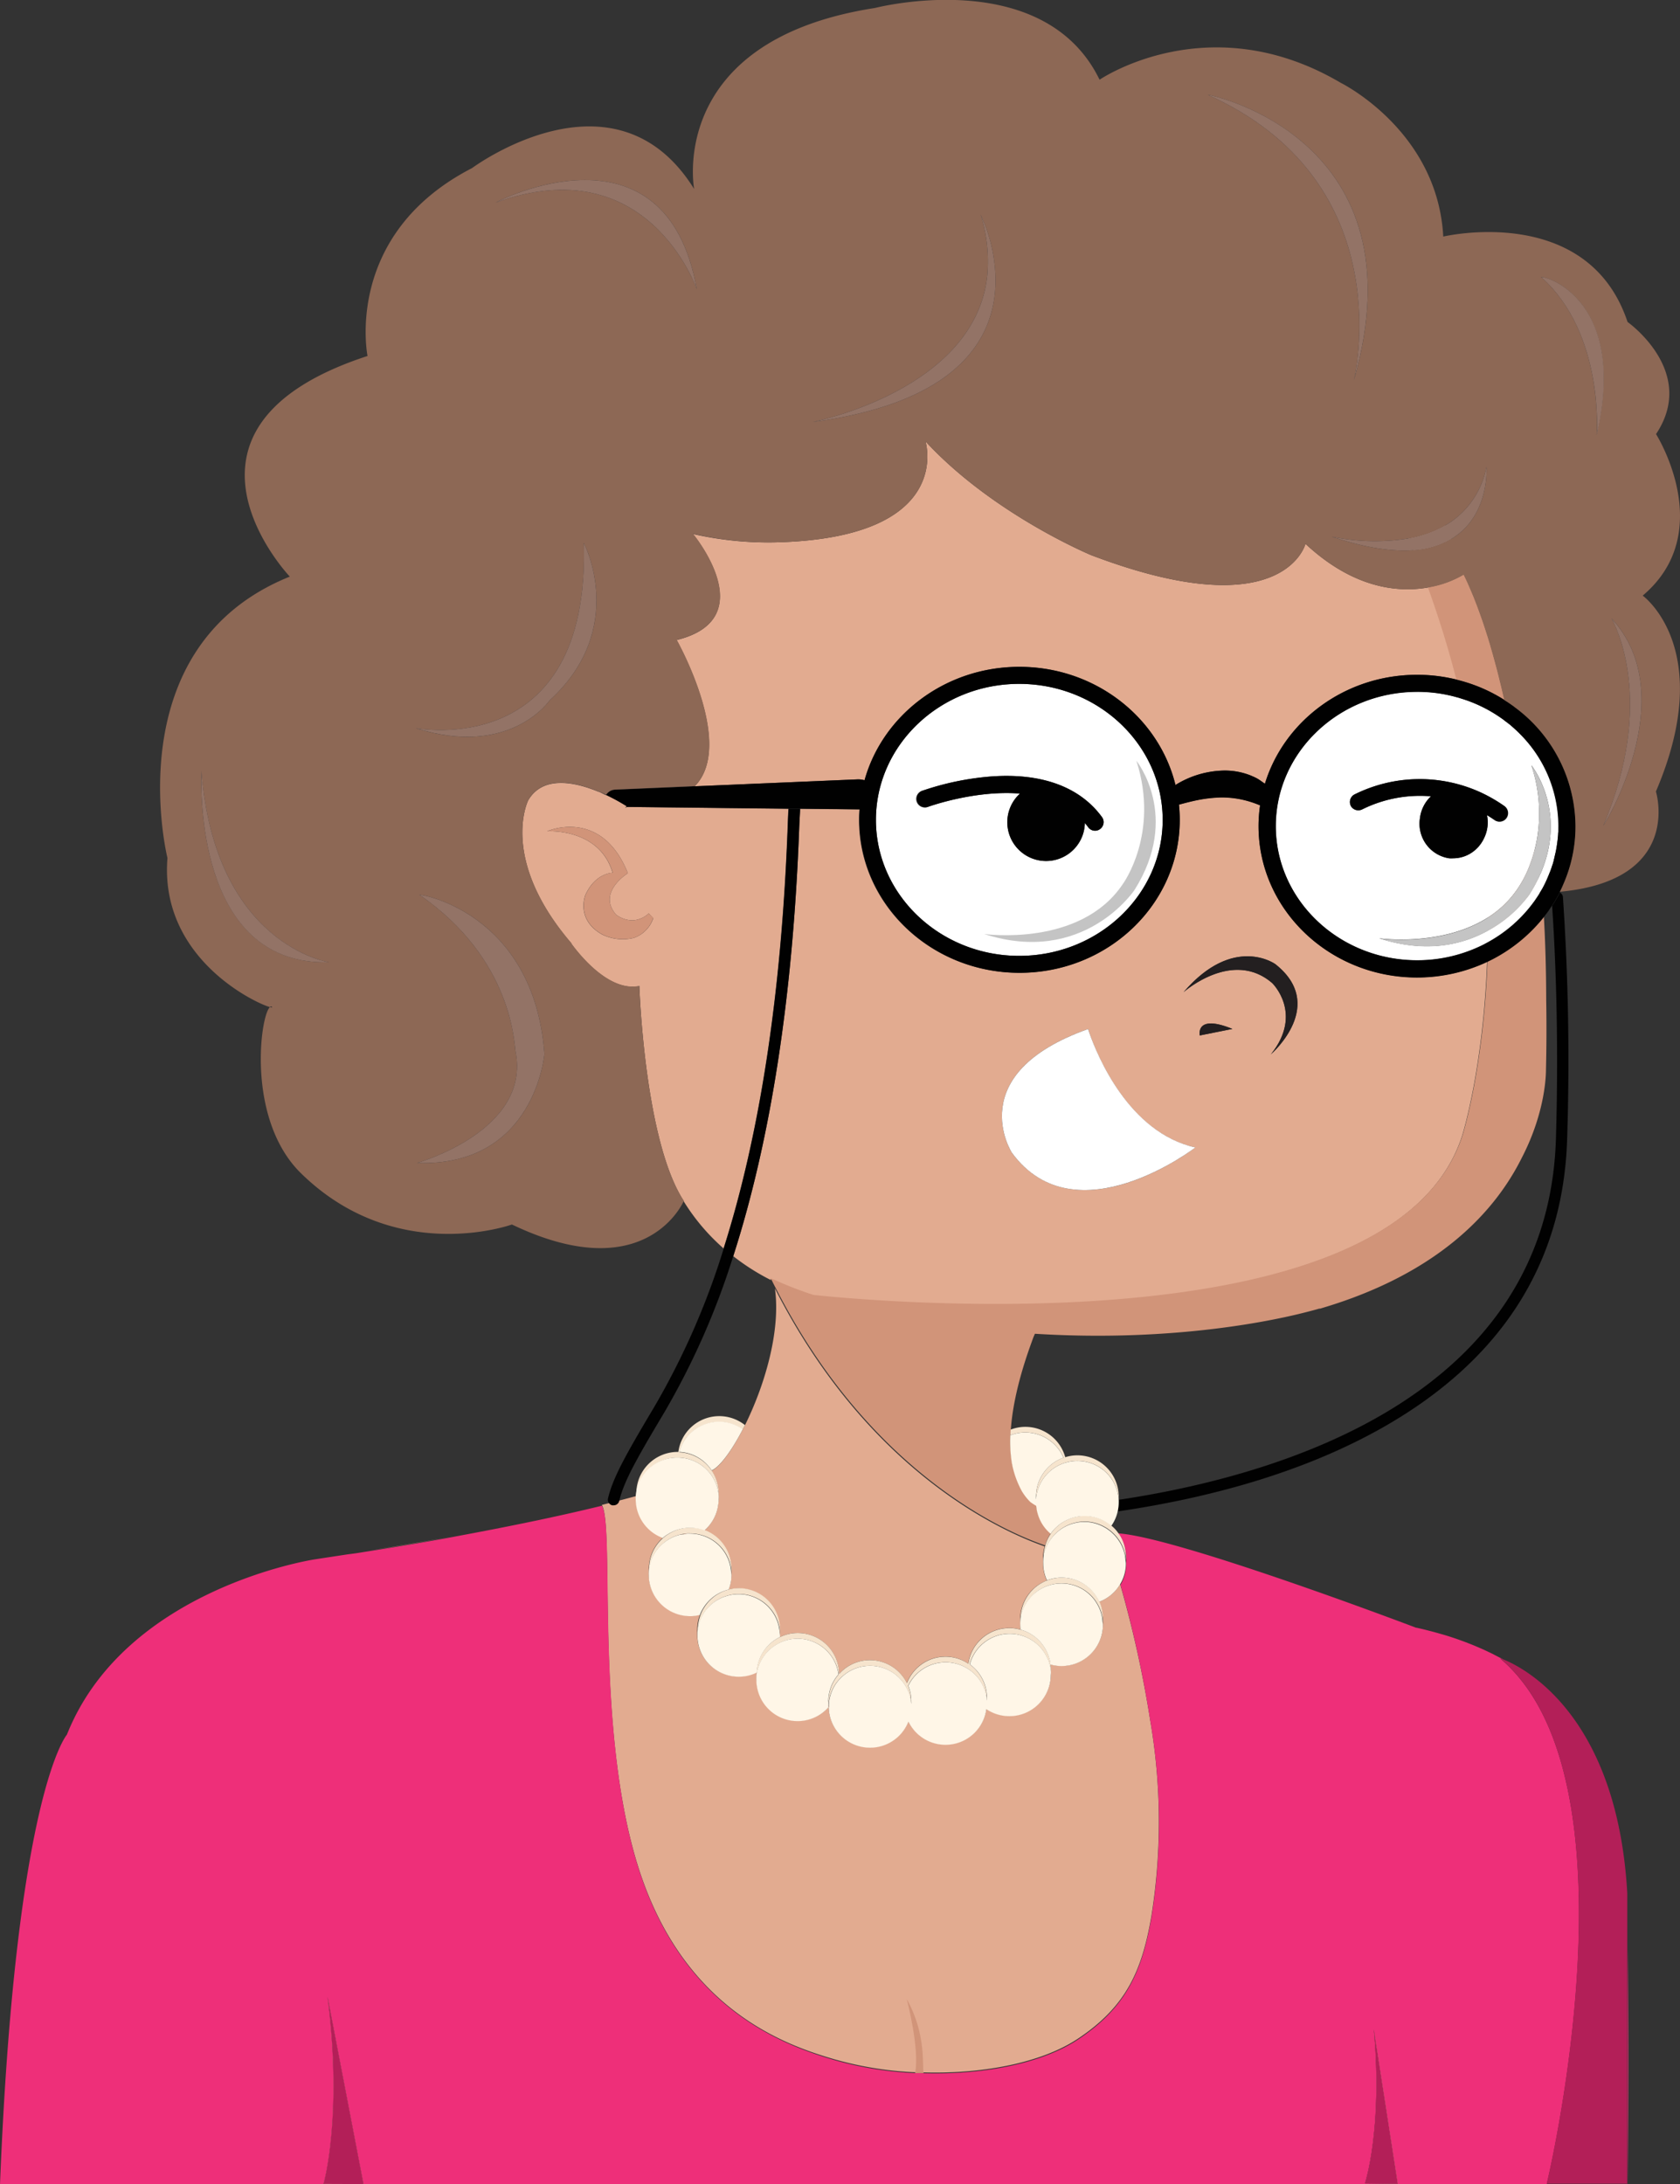 <svg id="Layer_1" data-name="Layer 1" xmlns="http://www.w3.org/2000/svg" viewBox="0 0 295.06 383.61"><rect x="0" y="0" width="295.06" height="383.61" fill="#333333" stroke="none"/><defs><style>.cls-1{fill:#e2ab90;}.cls-2{fill:#d19479;}.cls-3{fill:#ee2f79;}.cls-4{fill:#b31f58;}.cls-5{fill:#231f20;}.cls-6{fill:#fff;}.cls-7{fill:#010101;}.cls-8{fill:#c4c4c4;}.cls-9{fill:#f6e4cd;}.cls-10{fill:#fff6e7;}.cls-11{fill:#8d6855;}.cls-12{fill:#937366;}</style></defs><g id="skin"><path id="chest" class="cls-1" d="M145.51,298.89a2.43,2.43,0,0,0,0,.38,2.42,2.42,0,0,1,.05-.47A.22.22,0,0,1,145.51,298.89Zm0,.42a4.07,4.07,0,0,0,0,.5v.08a.22.22,0,0,0,.08-.09A2,2,0,0,1,145.54,299.31Zm0-.42a2.43,2.43,0,0,0,0,.38,2.42,2.42,0,0,1,.05-.47A.22.22,0,0,1,145.51,298.89Zm0,.42a4.07,4.07,0,0,0,0,.5v.08a.22.22,0,0,0,.08-.09A2,2,0,0,1,145.54,299.31Zm0,0a4.07,4.07,0,0,0,0,.5v.08a.22.22,0,0,0,.08-.09A2,2,0,0,1,145.54,299.31Zm0-.42a2.43,2.43,0,0,0,0,.38,2.42,2.42,0,0,1,.05-.47A.22.22,0,0,1,145.51,298.89Zm0,.42a4.07,4.07,0,0,0,0,.5v.08a.22.22,0,0,0,.08-.09A2,2,0,0,1,145.54,299.31Zm0,0a4.07,4.07,0,0,0,0,.5v.08a.22.22,0,0,0,.08-.09A2,2,0,0,1,145.54,299.31Zm0-.42a2.43,2.43,0,0,0,0,.38,2.42,2.42,0,0,1,.05-.47A.22.22,0,0,1,145.51,298.89Zm0,.42a4.07,4.07,0,0,0,0,.5v.08a.22.22,0,0,0,.08-.09A2,2,0,0,1,145.54,299.31Zm0,0a4.07,4.07,0,0,0,0,.5v.08a.22.22,0,0,0,.08-.09A2,2,0,0,1,145.54,299.31Zm0-.42a2.43,2.43,0,0,0,0,.38,2.42,2.42,0,0,1,.05-.47A.22.22,0,0,1,145.51,298.89Zm0,.42a4.07,4.07,0,0,0,0,.5v.08a.22.22,0,0,0,.08-.09A2,2,0,0,1,145.54,299.31Zm0,0a4.07,4.07,0,0,0,0,.5v.08a.22.22,0,0,0,.08-.09A2,2,0,0,1,145.54,299.31Zm0-.42a2.43,2.43,0,0,0,0,.38,2.42,2.42,0,0,1,.05-.47A.22.22,0,0,1,145.51,298.89Zm0,.42a4.07,4.07,0,0,0,0,.5v.08a.22.22,0,0,0,.08-.09A2,2,0,0,1,145.54,299.31Zm0,0a4.07,4.07,0,0,0,0,.5v.08a.22.22,0,0,0,.08-.09A2,2,0,0,1,145.54,299.31Zm0-.42a2.43,2.43,0,0,0,0,.38,2.42,2.42,0,0,1,.05-.47A.22.22,0,0,1,145.51,298.89Zm0,.42a4.07,4.07,0,0,0,0,.5v.08a.22.22,0,0,0,.08-.09A2,2,0,0,1,145.54,299.31Zm0,0a4.07,4.07,0,0,0,0,.5v.08a.22.22,0,0,0,.08-.09A2,2,0,0,1,145.54,299.31Zm0-.42a2.43,2.43,0,0,0,0,.38,2.42,2.42,0,0,1,.05-.47A.22.22,0,0,1,145.51,298.89Zm0,.42a4.07,4.07,0,0,0,0,.5v.08a.22.22,0,0,0,.08-.09A2,2,0,0,1,145.54,299.31Zm0,0a4.07,4.07,0,0,0,0,.5v.08a.22.22,0,0,0,.08-.09A2,2,0,0,1,145.54,299.31Zm0-.42a2.43,2.43,0,0,0,0,.38,2.42,2.42,0,0,1,.05-.47A.22.22,0,0,1,145.51,298.89Zm0,.42a4.07,4.07,0,0,0,0,.5v.08a.22.22,0,0,0,.08-.09A2,2,0,0,1,145.54,299.31Zm0,0a4.07,4.07,0,0,0,0,.5v.08a.22.22,0,0,0,.08-.09A2,2,0,0,1,145.54,299.31Zm0-.42a2.43,2.43,0,0,0,0,.38,2.42,2.42,0,0,1,.05-.47A.22.22,0,0,1,145.51,298.89Zm0,.42a4.07,4.07,0,0,0,0,.5v.08a.22.22,0,0,0,.08-.09A2,2,0,0,1,145.54,299.31Zm0,0a4.07,4.07,0,0,0,0,.5v.08a.22.22,0,0,0,.08-.09A2,2,0,0,1,145.54,299.31Zm0-.42a2.43,2.43,0,0,0,0,.38,2.42,2.42,0,0,1,.05-.47A.22.22,0,0,1,145.51,298.89Zm0,.42a4.07,4.07,0,0,0,0,.5v.08a.22.22,0,0,0,.08-.09A2,2,0,0,1,145.54,299.31Zm0,0a4.07,4.07,0,0,0,0,.5v.08a.22.22,0,0,0,.08-.09A2,2,0,0,1,145.54,299.31Zm0-.42a2.43,2.43,0,0,0,0,.38,2.42,2.42,0,0,1,.05-.47A.22.22,0,0,1,145.51,298.89Zm0,.42a4.07,4.07,0,0,0,0,.5v.08a.22.22,0,0,0,.08-.09A2,2,0,0,1,145.54,299.31Zm0,0a4.07,4.07,0,0,0,0,.5v.08a.22.22,0,0,0,.08-.09A2,2,0,0,1,145.54,299.31Zm0-.42a2.43,2.43,0,0,0,0,.38,2.42,2.42,0,0,1,.05-.47A.22.22,0,0,1,145.51,298.89Zm0,.42a4.07,4.07,0,0,0,0,.5v.08a.22.22,0,0,0,.08-.09A2,2,0,0,1,145.54,299.31Zm0,0a4.07,4.07,0,0,0,0,.5v.08a.22.22,0,0,0,.08-.09A2,2,0,0,1,145.54,299.31Zm0-.42a2.43,2.43,0,0,0,0,.38,2.42,2.42,0,0,1,.05-.47A.22.22,0,0,1,145.51,298.89Zm0,.42a4.07,4.07,0,0,0,0,.5v.08a.22.22,0,0,0,.08-.09A2,2,0,0,1,145.54,299.31Zm0,0a4.07,4.07,0,0,0,0,.5v.08a.22.22,0,0,0,.08-.09A2,2,0,0,1,145.54,299.31Zm0-.42a2.43,2.43,0,0,0,0,.38,2.42,2.42,0,0,1,.05-.47A.22.22,0,0,1,145.51,298.89Zm0,.42a4.07,4.07,0,0,0,0,.5v.08a.22.22,0,0,0,.08-.09A2,2,0,0,1,145.54,299.31Zm0,0a4.07,4.07,0,0,0,0,.5v.08a.22.22,0,0,0,.08-.09A2,2,0,0,1,145.54,299.31Zm0-.42a2.43,2.43,0,0,0,0,.38,2.42,2.42,0,0,1,.05-.47A.22.22,0,0,1,145.51,298.89Zm0,.42a4.07,4.07,0,0,0,0,.5v.08a.22.22,0,0,0,.08-.09A2,2,0,0,1,145.54,299.31Zm-26-29.78a5.42,5.42,0,0,0,1.14-.18A5.42,5.42,0,0,0,119.52,269.53Zm26,29.78a4.07,4.07,0,0,0,0,.5v.08a.22.22,0,0,0,.08-.09A2,2,0,0,1,145.54,299.31Zm0-.42a2.43,2.43,0,0,0,0,.38,2.42,2.42,0,0,1,.05-.47A.22.22,0,0,1,145.51,298.89Zm0,.42a4.07,4.07,0,0,0,0,.5v.08a.22.22,0,0,0,.08-.09A2,2,0,0,1,145.54,299.31Zm-26-29.78a5.42,5.42,0,0,0,1.14-.18A5.42,5.42,0,0,0,119.52,269.53Zm26,29.78a4.07,4.07,0,0,0,0,.5v.08a.22.22,0,0,0,.08-.09A2,2,0,0,1,145.54,299.31Zm-26-29.78a5.42,5.42,0,0,0,1.14-.18A5.42,5.42,0,0,0,119.52,269.53Zm26,29.78a4.07,4.07,0,0,0,0,.5v.08a.22.22,0,0,0,.08-.09A2,2,0,0,1,145.54,299.31Zm-26-29.78a5.42,5.42,0,0,0,1.14-.18A5.42,5.42,0,0,0,119.52,269.53Zm26,29.78a4.07,4.07,0,0,0,0,.5v.08a.22.22,0,0,0,.08-.09A2,2,0,0,1,145.54,299.31Zm0-.42a2.43,2.43,0,0,0,0,.38,2.42,2.42,0,0,1,.05-.47A.22.22,0,0,1,145.51,298.89Zm-26-29.36a5.42,5.42,0,0,0,1.14-.18A5.42,5.42,0,0,0,119.52,269.53Zm26,29.78a4.07,4.07,0,0,0,0,.5v.08a.22.22,0,0,0,.08-.09A2,2,0,0,1,145.54,299.31Zm0-.42a2.43,2.43,0,0,0,0,.38,2.42,2.42,0,0,1,.05-.47A.22.22,0,0,1,145.51,298.89Zm-26-29.36a5.42,5.42,0,0,0,1.14-.18A5.42,5.42,0,0,0,119.52,269.53Zm26,29.78a4.07,4.07,0,0,0,0,.5v.08a.22.22,0,0,0,.08-.09A2,2,0,0,1,145.54,299.31Zm0-.42a2.43,2.43,0,0,0,0,.38,2.42,2.42,0,0,1,.05-.47A.22.22,0,0,1,145.51,298.89Zm-26-29.36a5.42,5.42,0,0,0,1.14-.18A5.42,5.42,0,0,0,119.52,269.53Zm26,29.78a4.07,4.07,0,0,0,0,.5v.08a.22.22,0,0,0,.08-.09A2,2,0,0,1,145.54,299.31Zm0-.42a2.43,2.43,0,0,0,0,.38,2.42,2.42,0,0,1,.05-.47A.22.22,0,0,1,145.51,298.89Zm-26-29.36a5.42,5.42,0,0,0,1.14-.18A5.42,5.42,0,0,0,119.52,269.53Zm26,29.78a4.07,4.07,0,0,0,0,.5v.08a.22.22,0,0,0,.08-.09A2,2,0,0,1,145.54,299.31Zm0-.42a2.43,2.43,0,0,0,0,.38,2.42,2.42,0,0,1,.05-.47A.22.22,0,0,1,145.51,298.89Zm-81.67,84.7-6.31-32.88c2.7,21.16-.71,32.85-.71,32.85ZM65,272.31c6.64-1,11.93-2,16.36-2.81C76.14,270.46,70.65,271.41,65,272.31Zm54.51-2.78a5.42,5.42,0,0,0,1.14-.18A5.42,5.42,0,0,0,119.52,269.53Zm26,29.78a4.07,4.07,0,0,0,0,.5v.08a.22.22,0,0,0,.08-.09A2,2,0,0,1,145.54,299.31Zm0-.42a2.43,2.43,0,0,0,0,.38,2.42,2.42,0,0,1,.05-.47A.22.22,0,0,1,145.51,298.89ZM202,302.08a198.34,198.34,0,0,0-5.27-23.86,7.18,7.18,0,0,1-3.68,3.1,7.29,7.29,0,0,1,.66,3,4.07,4.07,0,0,1,0,.5,4.19,4.19,0,0,1,0,.5,7.26,7.26,0,0,1-7.27,7.26,7,7,0,0,1-1.95-.27,6,6,0,0,1,.06.85,3.55,3.55,0,0,1,0,.46h0a0,0,0,0,1,0,0h0a4.07,4.07,0,0,1,0,.5,7.27,7.27,0,0,1-11.31,6,7.25,7.25,0,0,1-13.69,2.2,7.26,7.26,0,0,1-14-2.54,7.25,7.25,0,0,1-12.67-4.84,4.07,4.07,0,0,1,0-.5h0s0,0,0,0h0a0,0,0,0,1,0,0,3.29,3.29,0,0,1,0-.45,1.37,1.37,0,0,1,0-.29,7.08,7.08,0,0,1-3.15.73,7.26,7.26,0,0,1-7.27-7.26,4.19,4.19,0,0,1,0-.5,4.07,4.07,0,0,1,0-.5,7,7,0,0,1,.49-2.6,6.54,6.54,0,0,1-1.72.22,7.27,7.27,0,0,1-7.27-7.26,4.19,4.19,0,0,1,0-.5,4.07,4.07,0,0,1,0-.5,7.18,7.18,0,0,1,2.51-5.48,7.26,7.26,0,0,1-4.76-6.82,3.59,3.59,0,0,1,0-.47c-1,.26-1.94.53-3,.79l-1.73.44-1.28.32c2.36,3.92-1.53,40.89,7,65.41,8.26,23.78,25.8,29.63,34,32a61.54,61.54,0,0,0,14,2.24s0,0,0,0h.84c10.44.4,21.17-1.5,27.79-5.91,8.46-5.64,11.23-11.89,12.88-21.47A105.07,105.07,0,0,0,202,302.08Zm-56.41-3.28a.22.22,0,0,1-.08.09,2.43,2.43,0,0,0,0,.38A2.42,2.42,0,0,1,145.59,298.8Zm-.05.51a4.07,4.07,0,0,0,0,.5v.08a.22.22,0,0,0,.08-.09A2,2,0,0,1,145.54,299.31Zm-26-29.78a5.42,5.42,0,0,0,1.14-.18A5.42,5.42,0,0,0,119.52,269.53Zm126,114-4.21-27.15c1.59,17.52-1.56,27.07-1.56,27.07Zm-100-84.66a2.43,2.43,0,0,0,0,.38,2.42,2.42,0,0,1,.05-.47A.22.22,0,0,1,145.51,298.89Zm0,.42a4.07,4.07,0,0,0,0,.5v.08a.22.22,0,0,0,.08-.09A2,2,0,0,1,145.54,299.31Zm-26-29.78a5.42,5.42,0,0,0,1.14-.18A5.42,5.42,0,0,0,119.52,269.53Zm26,29.36a2.43,2.43,0,0,0,0,.38,2.42,2.42,0,0,1,.05-.47A.22.22,0,0,1,145.51,298.89Zm0,.42a4.07,4.07,0,0,0,0,.5v.08a.22.22,0,0,0,.08-.09A2,2,0,0,1,145.54,299.31Zm-26-29.78a5.42,5.42,0,0,0,1.14-.18A5.42,5.42,0,0,0,119.52,269.53Zm26,29.36a2.43,2.43,0,0,0,0,.38,2.42,2.42,0,0,1,.05-.47A.22.22,0,0,1,145.51,298.89Zm0,.42a4.07,4.07,0,0,0,0,.5v.08a.22.22,0,0,0,.08-.09A2,2,0,0,1,145.54,299.31Zm-26-29.78a5.42,5.42,0,0,0,1.14-.18A5.42,5.42,0,0,0,119.52,269.53Zm26,29.36a2.43,2.43,0,0,0,0,.38,2.42,2.42,0,0,1,.05-.47A.22.22,0,0,1,145.51,298.89Zm0,.42a4.07,4.07,0,0,0,0,.5v.08a.22.22,0,0,0,.08-.09A2,2,0,0,1,145.54,299.31Zm-26-29.78a5.42,5.42,0,0,0,1.14-.18A5.42,5.42,0,0,0,119.52,269.53Zm26,29.36a2.43,2.43,0,0,0,0,.38,2.42,2.42,0,0,1,.05-.47A.22.22,0,0,1,145.51,298.89Zm0,.42a4.07,4.07,0,0,0,0,.5v.08a.22.22,0,0,0,.08-.09A2,2,0,0,1,145.54,299.31Zm-26-29.78a5.42,5.42,0,0,0,1.14-.18A5.42,5.42,0,0,0,119.52,269.53Zm26,29.36a2.43,2.43,0,0,0,0,.38,2.42,2.42,0,0,1,.05-.47A.22.22,0,0,1,145.51,298.89Zm0,.42a4.07,4.07,0,0,0,0,.5v.08a.22.22,0,0,0,.08-.09A2,2,0,0,1,145.54,299.31Zm-26-29.78a5.42,5.42,0,0,0,1.14-.18A5.42,5.42,0,0,0,119.52,269.53Zm26,29.78a4.07,4.07,0,0,0,0,.5v.08a.22.22,0,0,0,.08-.09A2,2,0,0,1,145.54,299.31Zm-26-29.78a5.42,5.42,0,0,0,1.14-.18A5.42,5.42,0,0,0,119.52,269.53Zm26,29.78a4.07,4.07,0,0,0,0,.5v.08a.22.22,0,0,0,.08-.09A2,2,0,0,1,145.54,299.31Zm0-.42a2.43,2.43,0,0,0,0,.38,2.42,2.42,0,0,1,.05-.47A.22.22,0,0,1,145.51,298.89Zm0,.42a4.07,4.07,0,0,0,0,.5v.08a.22.22,0,0,0,.08-.09A2,2,0,0,1,145.54,299.31Zm-26-29.78a5.42,5.42,0,0,0,1.14-.18A5.42,5.42,0,0,0,119.52,269.53Zm26,29.78a4.07,4.07,0,0,0,0,.5v.08a.22.22,0,0,0,.08-.09A2,2,0,0,1,145.54,299.31Zm0-.42a2.43,2.43,0,0,0,0,.38,2.42,2.42,0,0,1,.05-.47A.22.22,0,0,1,145.51,298.89Zm0,.42a4.07,4.07,0,0,0,0,.5v.08a.22.22,0,0,0,.08-.09A2,2,0,0,1,145.54,299.31Zm0,0a4.07,4.07,0,0,0,0,.5v.08a.22.22,0,0,0,.08-.09A2,2,0,0,1,145.54,299.31Zm0-.42a2.43,2.43,0,0,0,0,.38,2.42,2.42,0,0,1,.05-.47A.22.22,0,0,1,145.51,298.89Zm0,.42a4.07,4.07,0,0,0,0,.5v.08a.22.22,0,0,0,.08-.09A2,2,0,0,1,145.54,299.31Zm0,0a4.07,4.07,0,0,0,0,.5v.08a.22.22,0,0,0,.08-.09A2,2,0,0,1,145.54,299.31Zm0-.42a2.43,2.43,0,0,0,0,.38,2.42,2.42,0,0,1,.05-.47A.22.22,0,0,1,145.51,298.89Zm0,.42a4.07,4.07,0,0,0,0,.5v.08a.22.22,0,0,0,.08-.09A2,2,0,0,1,145.54,299.31Zm0,0a4.07,4.07,0,0,0,0,.5v.08a.22.22,0,0,0,.08-.09A2,2,0,0,1,145.54,299.31Zm0-.42a2.43,2.43,0,0,0,0,.38,2.42,2.42,0,0,1,.05-.47A.22.22,0,0,1,145.51,298.89Zm0,.42a4.07,4.07,0,0,0,0,.5v.08a.22.22,0,0,0,.08-.09A2,2,0,0,1,145.54,299.31Zm0,0a4.07,4.07,0,0,0,0,.5v.08a.22.22,0,0,0,.08-.09A2,2,0,0,1,145.54,299.31Zm0-.42a2.43,2.43,0,0,0,0,.38,2.42,2.42,0,0,1,.05-.47A.22.22,0,0,1,145.51,298.89Zm0,.42a4.07,4.07,0,0,0,0,.5v.08a.22.22,0,0,0,.08-.09A2,2,0,0,1,145.54,299.31Zm0,0a4.07,4.07,0,0,0,0,.5v.08a.22.22,0,0,0,.08-.09A2,2,0,0,1,145.54,299.31Zm0-.42a2.43,2.43,0,0,0,0,.38,2.42,2.42,0,0,1,.05-.47A.22.22,0,0,1,145.51,298.89Zm0,.42a4.07,4.07,0,0,0,0,.5v.08a.22.22,0,0,0,.08-.09A2,2,0,0,1,145.54,299.31Zm0,0a4.07,4.07,0,0,0,0,.5v.08a.22.22,0,0,0,.08-.09A2,2,0,0,1,145.54,299.31Zm0-.42a2.43,2.43,0,0,0,0,.38,2.42,2.42,0,0,1,.05-.47A.22.22,0,0,1,145.51,298.89Zm0,.42a4.07,4.07,0,0,0,0,.5v.08a.22.22,0,0,0,.08-.09A2,2,0,0,1,145.54,299.31Zm0,0a4.07,4.07,0,0,0,0,.5v.08a.22.22,0,0,0,.08-.09A2,2,0,0,1,145.54,299.31Zm0-.42a2.43,2.43,0,0,0,0,.38,2.42,2.42,0,0,1,.05-.47A.22.22,0,0,1,145.51,298.89Zm0,.42a4.07,4.07,0,0,0,0,.5v.08a.22.22,0,0,0,.08-.09A2,2,0,0,1,145.54,299.31Zm0,0a4.07,4.07,0,0,0,0,.5v.08a.22.22,0,0,0,.08-.09A2,2,0,0,1,145.54,299.31Zm0-.42a2.43,2.43,0,0,0,0,.38,2.42,2.42,0,0,1,.05-.47A.22.22,0,0,1,145.51,298.89Zm0,.42a4.07,4.07,0,0,0,0,.5v.08a.22.22,0,0,0,.08-.09A2,2,0,0,1,145.54,299.31Zm0,0a4.07,4.07,0,0,0,0,.5v.08a.22.22,0,0,0,.08-.09A2,2,0,0,1,145.54,299.31Zm0-.42a2.43,2.43,0,0,0,0,.38,2.42,2.42,0,0,1,.05-.47A.22.22,0,0,1,145.51,298.89Zm0,.42a4.07,4.07,0,0,0,0,.5v.08a.22.22,0,0,0,.08-.09A2,2,0,0,1,145.54,299.31Zm0,0a4.07,4.07,0,0,0,0,.5v.08a.22.22,0,0,0,.08-.09A2,2,0,0,1,145.54,299.31Zm0-.42a2.43,2.43,0,0,0,0,.38,2.42,2.42,0,0,1,.05-.47A.22.22,0,0,1,145.51,298.89Zm0,.42a4.07,4.07,0,0,0,0,.5v.08a.22.22,0,0,0,.08-.09A2,2,0,0,1,145.54,299.31Zm0,0a4.07,4.07,0,0,0,0,.5v.08a.22.22,0,0,0,.08-.09A2,2,0,0,1,145.54,299.31Zm0-.42a2.43,2.43,0,0,0,0,.38,2.42,2.42,0,0,1,.05-.47A.22.22,0,0,1,145.51,298.89Zm0,.42a4.07,4.07,0,0,0,0,.5v.08a.22.22,0,0,0,.08-.09A2,2,0,0,1,145.54,299.31Zm0,0a4.07,4.07,0,0,0,0,.5v.08a.22.22,0,0,0,.08-.09A2,2,0,0,1,145.54,299.31Zm0-.42a2.43,2.43,0,0,0,0,.38,2.42,2.42,0,0,1,.05-.47A.22.22,0,0,1,145.51,298.89Zm0,.42a4.07,4.07,0,0,0,0,.5v.08a.22.22,0,0,0,.08-.09A2,2,0,0,1,145.54,299.31Zm0,0a4.07,4.07,0,0,0,0,.5v.08a.22.22,0,0,0,.08-.09A2,2,0,0,1,145.54,299.31Zm0-.42a2.43,2.43,0,0,0,0,.38,2.42,2.42,0,0,1,.05-.47A.22.22,0,0,1,145.51,298.89Zm0,.42a4.07,4.07,0,0,0,0,.5v.08a.22.22,0,0,0,.08-.09A2,2,0,0,1,145.54,299.31Zm0,0a4.07,4.07,0,0,0,0,.5v.08a.22.22,0,0,0,.08-.09A2,2,0,0,1,145.54,299.31Zm0-.42a2.43,2.43,0,0,0,0,.38,2.42,2.42,0,0,1,.05-.47A.22.22,0,0,1,145.51,298.89Zm0,.42a4.07,4.07,0,0,0,0,.5v.08a.22.22,0,0,0,.08-.09A2,2,0,0,1,145.54,299.31Zm0,0a4.07,4.07,0,0,0,0,.5v.08a.22.22,0,0,0,.08-.09A2,2,0,0,1,145.54,299.31Zm0-.42a2.43,2.43,0,0,0,0,.38,2.42,2.42,0,0,1,.05-.47A.22.22,0,0,1,145.51,298.89Zm0,.42a4.07,4.07,0,0,0,0,.5v.08a.22.22,0,0,0,.08-.09A2,2,0,0,1,145.54,299.31Z"/><path id="neck" class="cls-1" d="M179.18,284.35a4.07,4.07,0,0,0,0,.5,4.19,4.19,0,0,0,0,.5,6.11,6.11,0,0,0,.06.86,6.62,6.62,0,0,0-2-.28,7.25,7.25,0,0,0-7.19,6.25,7.17,7.17,0,0,0-4-1.23,7.25,7.25,0,0,0-6.78,4.65A7.24,7.24,0,0,0,147.37,294a7.26,7.26,0,0,0-7.27-7.19,7.08,7.08,0,0,0-3.15.73,1.37,1.37,0,0,0,0-.29,4.19,4.19,0,0,0,0-.5,4.07,4.07,0,0,0,0-.5,7.26,7.26,0,0,0-7.26-7.27,6.56,6.56,0,0,0-1.73.22,7,7,0,0,0,.49-2.59,4.19,4.19,0,0,0,0-.5,4.07,4.07,0,0,0,0-.5,7.23,7.23,0,0,0-4.75-6.81,7.22,7.22,0,0,0,2.42-4.51,5.33,5.33,0,0,0,.08-1h0a3.91,3.91,0,0,0,0-.49,4.07,4.07,0,0,0,0-.5,7.21,7.21,0,0,0-1.23-4c1.36-.58,3.45-3.33,5.45-7.19.13-.23.25-.47.38-.72,3.35-6.72,6.37-16.41,5.3-24.1,16.74,32.87,40.76,43,47.38,45.3a6.91,6.91,0,0,0-.29,2,4.07,4.07,0,0,0,0,.5,4.19,4.19,0,0,0,0,.5,7.1,7.1,0,0,0,.66,3A7.25,7.25,0,0,0,179.18,284.35Z"/><path id="lower_face" class="cls-1" d="M248.88,171.66c-15.35,0-27.84-11.92-27.84-26.57a24.64,24.64,0,0,1,.27-3.66,17.79,17.79,0,0,0-3.1-1,17.24,17.24,0,0,0-3.69-.4,24.55,24.55,0,0,0-3.93.42c-1.15.22-2.39.54-3.53.85a26.22,26.22,0,0,1,.14,2.67c0,14.82-12.63,26.88-28.17,26.88S150.87,158.82,150.87,144c0-.62,0-1.23.08-1.84h-.28l-10.15-.11c0,.52-.1,1.89-.16,3.45-1.1,29.53-5,54.67-11.58,75.12a39.32,39.32,0,0,0,6.63,4.21c0-.05,0-.11-.08-.16-.18-.14,0,0,.54.18a66.43,66.43,0,0,0,6.92,2.69h0c2.62.28,13,1.3,26.46,1.53h0c31.16.55,79.12-3.09,87.57-29.68,0,0,3.67-11.66,4.36-30.48A29.07,29.07,0,0,1,248.88,171.66Zm-71.16,30.8s-8.9-13.83,13.41-21.74l0,.05c0,.11.12.4.27.84,1.27,3.62,6.77,17.31,18.52,19.92C209.94,201.53,189,217.73,177.72,202.46Zm33-20.6s-.86-3.82,5.73-1.15Zm12.48,3.32c5.79-7.19.23-12.53.23-12.53-6.85-5.89-15.19,1.28-15.56,1.61,8.76-10.22,16.1-4.94,16.1-4.94C233,176.42,223.61,184.82,223.2,185.18Z"/><path id="ear" class="cls-1" d="M110,141.72c0,.06,0,.11,0,.16l-.23-.16H110v-.16a35.6,35.6,0,0,0-3.57-1.95.19.19,0,0,0,0,.07c-.39-.21-.79-.41-1.2-.61l-.09,0c-4.13-1.72-9.76-2.94-12.37,1.49,0,0-5.17,10.26,7.58,25.12a0,0,0,0,0,0,0l0,.07c.63.89,6.08,8.37,11.68,7.48l.26-.05h0s.87,27.11,7.79,37.73a.46.46,0,0,1,0,.08,36.48,36.48,0,0,0,7,8.27c6.39-20.13,10.15-44.83,11.24-73.82.06-1.66.1-2.71.15-3.39Zm1.34,23a8.2,8.2,0,0,1-5.6-.6c-4.69-2.64-2.93-6.93-2.93-6.93,1.76-3.9,4.78-3.9,4.78-3.9C105.27,145.37,96.1,146,96.1,146c.52-.26,9.66-3.91,14.17,7.36,0,0-5.47,3.36-2.07,7.28a4.85,4.85,0,0,0,2.92,1,4.42,4.42,0,0,0,2.81-1.21l.81.81A5.5,5.5,0,0,1,111.36,164.71Z"/><path id="forehead" class="cls-1" d="M264.22,122.92a27.69,27.69,0,0,0-7.62-3.36l-.82-.22a28.71,28.71,0,0,0-6.9-.83c-12.64,0-23.35,8.09-26.72,19.13l-.22-.15c-.37-.25-.73-.53-1.12-.75s-.8-.39-1.22-.57a12.23,12.23,0,0,0-5.22-.82,16.69,16.69,0,0,0-7.93,2.51c-2.91-11.88-14.1-20.75-27.42-20.75-13,0-24,8.46-27.19,19.92a4,4,0,0,0-1.31-.15L122,138.1c7.21-7.3-3.17-25.69-3.17-25.69,15.25-3.73,2.86-18.63,2.86-18.63A59.47,59.47,0,0,0,136,95.26c31.85-.68,26.54-17.75,26.54-17.75,11.85,12.84,29.13,20,29.13,20,33.88,12.87,37.61-2,37.61-2,8.48,7.9,16.3,8.57,21.47,7.68a17.93,17.93,0,0,0,6.31-2.26c.38.77.75,1.57,1.1,2.4.18.41.35.83.53,1.25s.34.85.51,1.29q.15.38.3.78c.13.36.27.73.4,1.1s.36,1,.53,1.5c.24.71.47,1.42.7,2.14a1.83,1.83,0,0,0,.08.25c.07.21.14.43.2.65.16.51.31,1,.46,1.56l.27.93c.07.27.15.54.22.81.14.48.27,1,.4,1.46l.33,1.26c.1.42.21.84.31,1.27.16.63.31,1.27.46,1.9S264.11,122.43,264.22,122.92Z"/></g><g id="skin_shade"><path class="cls-2" d="M254.92,94.63a14.82,14.82,0,0,1-6.68,2c-.27-.68-.56-1.37-.86-2.06a20.16,20.16,0,0,0,6.46-2.3C254.19,93,254.56,93.78,254.92,94.63Z"/><path class="cls-2" d="M264.22,122.92a27.69,27.69,0,0,0-7.62-3.36l-.82-.22c-1.35-5.25-3-10.66-5-16.19a17.93,17.93,0,0,0,6.31-2.26c.38.77.75,1.57,1.1,2.4.18.41.35.83.53,1.25s.34.85.51,1.29q.15.38.3.78c.13.36.27.73.4,1.1s.36,1,.53,1.5c.24.71.47,1.42.7,2.14a1.83,1.83,0,0,0,.08.25c.07.21.14.43.2.65.16.51.31,1,.46,1.56l.27.93c.07.27.15.54.22.81.14.48.27,1,.4,1.46l.33,1.26c.1.42.21.84.31,1.27.16.63.31,1.27.46,1.9S264.11,122.43,264.22,122.92Z"/><path class="cls-2" d="M270.15,154.35h0c-.28.57-.58,1.15-.93,1.74h0c-.18.33-.38.65-.59,1a22.25,22.25,0,0,1-7.29,6.37c0-.75,0-1.52,0-2.3a17.69,17.69,0,0,0,5.28-5.15,19.63,19.63,0,0,0,2.18-4.36h0a22.68,22.68,0,0,0,.75-2.43C269.76,150.89,270,152.61,270.15,154.35Z"/><path class="cls-2" d="M114.74,161.18a5.5,5.5,0,0,1-3.38,3.53,8.2,8.2,0,0,1-5.6-.6c-4.69-2.64-2.93-6.93-2.93-6.93,1.76-3.9,4.78-3.9,4.78-3.9C105.27,145.37,96.1,146,96.1,146c.52-.26,9.66-3.91,14.17,7.36,0,0-5.47,3.36-2.07,7.28a4.85,4.85,0,0,0,2.92,1,4.42,4.42,0,0,0,2.81-1.21Z"/><path class="cls-2" d="M271.52,187.85c0,.61,0,7.32-4.26,15.52l0,0c-4.57,9.18-14.32,20.2-35.09,26.37l-.28.09h-.05l-.13,0-.38.11-.32.09-.37.1-.42.11-.46.12c-5,1.32-23,5.44-48,3.89h0l-.27.63c-.84,2.32-3.45,9.25-3.95,16.1l-.06,1a24.31,24.31,0,0,0,.28,4.93c0,.11,0,.23.07.34a16.62,16.62,0,0,0,1.67,4.52.46.46,0,0,0,.08.13,9.43,9.43,0,0,0,1.43,1.8l.09.1.3.17.15.1.32.2.16.1h0a2,2,0,0,0,.05.35,4.33,4.33,0,0,0,.19.95,7.07,7.07,0,0,0,2.3,3.6,6.71,6.71,0,0,0-1,2.16c-6.62-2.26-30.64-12.43-47.38-45.3-.24-.46-.48-.93-.71-1.41,0-.05,0-.11-.08-.16-.18-.14,0,0,.54.18a66.43,66.43,0,0,0,6.92,2.69h0c2.62.28,13,1.3,26.46,1.53h0c31.16.55,79.12-3.09,87.57-29.68,0,0,3.67-11.66,4.36-30.48l.74-.36a28,28,0,0,0,8.86-7.1l.3-.38q.39,6.87.41,14.36a2.26,2.26,0,0,1,0,.26Q271.67,181.6,271.52,187.85Z"/><path id="cleavage" class="cls-2" d="M162.22,364.1h-1.5s0,0,0,0c.82-4.19-1.36-12.58-1.47-13C162.8,357.4,161.91,363.16,162.22,364.1Z"/></g><path id="shirt" class="cls-3" d="M285.88,342.11l0-1.69,0,0,0,43.14-14.21,0s17.09-70.94-8.18-92.27a3.91,3.91,0,0,1,.55.19c-.25-.15-.51-.29-.77-.42l-.83-.43c-.29-.16-.59-.3-.89-.44s-.85-.41-1.29-.6-1.17-.51-1.77-.75l-1.05-.41c-1.35-.51-2.77-1-4.25-1.42l-1.42-.4-1.2-.31q-.87-.22-1.77-.42h0l-.09,0c-2.47-.94-42.08-15.9-52.35-16.58a6.39,6.39,0,0,1,.8,1.36,7.11,7.11,0,0,1,.63,3,4.07,4.07,0,0,1,0,.5,4.19,4.19,0,0,1,0,.5,7.05,7.05,0,0,1-1,3.68A198.34,198.34,0,0,1,202,302.08a105.07,105.07,0,0,1,.23,34.64c-1.65,9.58-4.42,15.83-12.88,21.47-6.62,4.41-17.35,6.31-27.79,5.91h-.84s0,0,0,0a61.54,61.54,0,0,1-14-2.24c-8.22-2.41-25.76-8.26-34-32-8.51-24.52-4.62-61.49-7-65.41-6.88,1.69-14.89,3.37-23.59,5l-.79.15c-4.43.85-9.72,1.77-16.36,2.81l-2.43.39L61,273l-5.7.87s-33.29,5-43.55,30.79c0,0-9,10.26-11.75,79l285.88-.05S286.13,361.93,285.88,342.11ZM56.82,383.56s3.41-11.69.71-32.85l6.31,32.88Zm182.91-.09s3.15-9.55,1.56-27.07l4.21,27.15Z"/><g id="shirt_shade"><path class="cls-4" d="M271.65,383.52s17.09-70.94-8.18-92.27a3.91,3.91,0,0,1,.55.19l0,0c3.35,1.33,20,9.53,21.78,41.07v7.87l0,43.14Z"/><path class="cls-4" d="M56.82,383.56s3.41-11.69.71-32.85l6.31,32.88Z"/><path class="cls-4" d="M239.73,383.47s3.15-9.55,1.56-27.07l4.21,27.15Z"/></g><g id="nose"><path class="cls-5" d="M223.2,185.18c5.79-7.19.23-12.53.23-12.53-6.85-5.89-15.19,1.28-15.56,1.61,8.76-10.22,16.1-4.94,16.1-4.94C233,176.42,223.61,184.82,223.2,185.18Z"/><path class="cls-5" d="M216.45,180.71l-5.73,1.15S209.86,178,216.45,180.71Z"/></g><g id="glasses"><g id="lenses"><path id="lense" class="cls-6" d="M179,120.11c-13.87,0-25.16,10.72-25.16,23.89s11.29,23.88,25.16,23.88S204.2,157.16,204.2,144,192.91,120.11,179,120.11Zm-18,20.73a1.5,1.5,0,0,1,.88-1.93A49,49,0,0,1,174,136.38c8.89-.67,15.66,1.8,19.55,7.14a1.5,1.5,0,0,1-.34,2.09,1.43,1.43,0,0,1-.88.29,1.48,1.48,0,0,1-1.21-.62c-.19-.26-.38-.5-.58-.74a6.81,6.81,0,1,1-11.4-5.16c-7.95-.65-16.08,2.3-16.21,2.35A1.5,1.5,0,0,1,161,140.84Z"/><path id="lense-2" data-name="lense" class="cls-6" d="M267.05,129c-.44-.45-.89-.88-1.37-1.3l-.16-.14-.37-.32h0c-.33-.25-.62-.48-.9-.68l-.1-.08a2,2,0,0,0-.29-.22,24.87,24.87,0,0,0-7.24-3.59q-.41-.14-.81-.24a25.29,25.29,0,0,0-6.92-.94c-13.7,0-24.84,10.58-24.84,23.58s11.14,23.57,24.84,23.57a25.9,25.9,0,0,0,11.72-2.79l.72-.39a24.48,24.48,0,0,0,8.09-7.13,5.18,5.18,0,0,0,.3-.43c.25-.36.48-.71.7-1.07,0,0,0,0,0-.08h.05c.12-.19.24-.39.35-.59h0a1.74,1.74,0,0,0,.11-.18,19.51,19.51,0,0,0,.95-2c.09-.22.19-.44.27-.66h0c0-.11.09-.22.13-.32a2.19,2.19,0,0,0,.12-.33c.08-.21.15-.43.22-.65s.11-.31.15-.47v0a5.26,5.26,0,0,0,.15-.53.11.11,0,0,0,0-.08c.05-.15.08-.31.12-.47l.18-.77c.06-.25.11-.51.15-.77s.09-.52.12-.78.07-.52.1-.78.07-.75.09-1.13v-.06c0-.37,0-.75,0-1.12A23,23,0,0,0,267.05,129Zm-29.8,12.56a1.5,1.5,0,0,1,.59-2,25.71,25.71,0,0,1,21.84-.55,26.64,26.64,0,0,1,4.49,2.54,1.5,1.5,0,1,1-1.71,2.46c-.43-.3-.87-.58-1.3-.84a6.26,6.26,0,0,1,.08,2.08,6.34,6.34,0,0,1-.61,2,6.17,6.17,0,0,1-1.41,1.92,5.88,5.88,0,0,1-4,1.58,5.58,5.58,0,0,1-.7,0,6.14,6.14,0,0,1-5.14-7,6.32,6.32,0,0,1,1.94-3.89,22.87,22.87,0,0,0-12.06,2.29A1.52,1.52,0,0,1,237.25,141.59Zm33.32,11.84c-.13.31-.27.61-.42.92h0c-.28.57-.58,1.15-.93,1.74h0c-.18.33-.38.65-.59,1a22.25,22.25,0,0,1-7.29,6.37c-4.4,2.44-10.78,4.06-19.11,1.36,0,0,10.94,1.55,19.1-3.66a17.69,17.69,0,0,0,5.28-5.15,19.63,19.63,0,0,0,2.18-4.36h0a22.68,22.68,0,0,0,.75-2.43c.16-.61.3-1.26.42-1.94v0a26.74,26.74,0,0,0-1-12.84S275.38,142.34,270.57,153.43Z"/></g><g id="eyes"><path id="eye" class="cls-7" d="M193.2,145.61a1.43,1.43,0,0,1-.88.29,1.48,1.48,0,0,1-1.21-.62c-.19-.26-.38-.5-.58-.74a6.81,6.81,0,1,1-11.4-5.16c-7.95-.65-16.08,2.3-16.21,2.35a1.5,1.5,0,0,1-1-2.82A49,49,0,0,1,174,136.38c8.89-.67,15.66,1.8,19.55,7.14A1.5,1.5,0,0,1,193.2,145.61Z"/><path id="eye-2" data-name="eye" class="cls-7" d="M264.55,143.63a1.5,1.5,0,0,1-2.09.37c-.43-.3-.87-.58-1.3-.84a6.26,6.26,0,0,1,.08,2.08,6.34,6.34,0,0,1-.61,2,6.17,6.17,0,0,1-1.41,1.92,5.88,5.88,0,0,1-4,1.58,5.58,5.58,0,0,1-.7,0,6.14,6.14,0,0,1-5.14-7,6.32,6.32,0,0,1,1.94-3.89,22.87,22.87,0,0,0-12.06,2.29,1.52,1.52,0,0,1-2-.59,1.5,1.5,0,0,1,.59-2,25.71,25.71,0,0,1,21.84-.55,26.64,26.64,0,0,1,4.49,2.54A1.51,1.51,0,0,1,264.55,143.63Z"/></g><path id="frames" class="cls-7" d="M267.47,125.3c-.52-.44-1-.8-1.42-1.12-.17-.14-.35-.27-.5-.37-.43-.31-.88-.61-1.33-.88h0a27.69,27.69,0,0,0-7.62-3.36l-.82-.22a28.71,28.71,0,0,0-6.9-.83c-12.64,0-23.35,8.09-26.72,19.13l-.22-.15c-.37-.25-.73-.53-1.12-.75s-.8-.39-1.22-.57a12.23,12.23,0,0,0-5.22-.82,16.69,16.69,0,0,0-7.93,2.51c-2.91-11.88-14.1-20.75-27.42-20.75-13,0-24,8.46-27.19,19.92a4,4,0,0,0-1.31-.15L122,138.1l-13.89.6a2,2,0,0,0-1.68.91,35.6,35.6,0,0,1,3.57,1.95v.16l28.5.31,2,0,10.15.11H151c-.06.61-.08,1.22-.08,1.84,0,14.82,12.63,26.88,28.16,26.88S207.2,158.82,207.2,144a26.22,26.22,0,0,0-.14-2.67c1.14-.31,2.38-.63,3.53-.85a24.55,24.55,0,0,1,3.93-.42,17.24,17.24,0,0,1,3.69.4,17.79,17.79,0,0,1,3.1,1,24.64,24.64,0,0,0-.27,3.66c0,14.65,12.49,26.57,27.84,26.57a29.07,29.07,0,0,0,12.34-2.75l.74-.36a28,28,0,0,0,8.86-7.1l.3-.38.68-.9c.15-.2.29-.41.41-.6l.36-.53c.32-.47.61-.95.9-1.47v0l.06-.11c.14-.25.27-.49.4-.75,0,0,0-.07.05-.1.23-.45.44-.91.63-1.37a25.2,25.2,0,0,0,2.11-10.13A26.14,26.14,0,0,0,267.47,125.3ZM179,167.88c-13.87,0-25.16-10.72-25.16-23.88s11.29-23.89,25.16-23.89S204.2,130.83,204.2,144,192.91,167.88,179,167.88Zm94.66-21.67v.06c0,.38-.05.75-.09,1.13s-.06.52-.1.78-.07.52-.12.78-.09.52-.15.77l-.18.77c0,.16-.07.32-.12.47a.11.11,0,0,1,0,.08,5.26,5.26,0,0,1-.15.53v0c0,.16-.1.31-.15.47s-.14.44-.22.65a2.19,2.19,0,0,1-.12.33c0,.1-.09.21-.13.32h0c-.08.22-.18.44-.27.66a19.51,19.51,0,0,1-.95,2,1.74,1.74,0,0,1-.11.18h0c-.11.2-.23.4-.35.59l0,.08c-.22.36-.45.71-.7,1.07a5.18,5.18,0,0,1-.3.43,24.48,24.48,0,0,1-8.09,7.13l-.72.39a25.9,25.9,0,0,1-11.72,2.79c-13.7,0-24.84-10.57-24.84-23.57s11.14-23.58,24.84-23.58a25.29,25.29,0,0,1,6.92.94q.4.1.81.24a24.87,24.87,0,0,1,7.24,3.59,2,2,0,0,1,.29.22l.1.08c.28.2.57.43.9.68h0l.37.32.16.14c.48.42.93.85,1.37,1.3a23,23,0,0,1,6.67,16.06C273.72,145.46,273.71,145.84,273.69,146.21Z"/><g id="lense_highlight"><path class="cls-8" d="M199.59,133.62s7.85,9.72-.34,22.69c0,0-8.88,13.39-26.4,7.73,0,0,16.94,2.4,24.38-8.82C197.23,155.22,203.69,146.41,199.59,133.62Z"/><path class="cls-8" d="M270.57,153.43c-.13.31-.27.61-.42.92h0c-.28.57-.58,1.15-.93,1.74h0c-.18.33-.38.65-.59,1a22.25,22.25,0,0,1-7.29,6.37c-4.4,2.44-10.78,4.06-19.11,1.36,0,0,10.94,1.55,19.1-3.66a17.69,17.69,0,0,0,5.28-5.15,19.63,19.63,0,0,0,2.18-4.36h0a22.68,22.68,0,0,0,.75-2.43c.16-.61.3-1.26.42-1.94v0a26.74,26.74,0,0,0-1-12.84S275.38,142.34,270.57,153.43Z"/></g><g id="glasses_strap"><path id="glasses_strap_left" class="cls-7" d="M275.24,200c-.66,22.07-11.78,39.26-33.06,51.09-12.33,6.85-27.66,11.66-45.58,14.32l-.19,0h-.1a7.22,7.22,0,0,0,.17-1.55,3.4,3.4,0,0,0,0-.45v0c28.27-4.23,75.44-18.07,76.79-63.47.55-18.43-.14-33-.67-40.85.32-.47.61-.95.9-1.47v0l.06-.11c.14-.25.27-.49.4-.75a1,1,0,0,1,.54.81A423.8,423.8,0,0,1,275.24,200Z"/><path id="glasses_strap_rt" class="cls-7" d="M140.52,142.05c0,.52-.1,1.89-.16,3.45-1.1,29.53-5,54.67-11.58,75.12a133.11,133.11,0,0,1-12.12,27.47c-4.88,8.17-7.1,12.12-7.9,15.52v0a1,1,0,0,1-1,.77.85.85,0,0,1-.23,0,.94.94,0,0,1-.52-.32,1,1,0,0,1-.23-.88c.87-3.67,3.15-7.73,8.14-16.1a132.22,132.22,0,0,0,12.19-27.82h0c6.39-20.13,10.15-44.83,11.24-73.82.06-1.66.1-2.71.15-3.39Z"/></g></g><g id="necklace"><g id="bead_shade"><path class="cls-9" d="M196.48,262.85a4.07,4.07,0,0,1,0,.5,7.24,7.24,0,0,0-7.23-6.77,6.68,6.68,0,0,0-2,.28.41.41,0,0,0-.19.05,7.21,7.21,0,0,0-5.09,6.44,4.07,4.07,0,0,1,0-.5,7.25,7.25,0,0,1,4.82-6.84,7.29,7.29,0,0,0-6.7-4.43,7,7,0,0,0-2.64.5l.06-1a7.13,7.13,0,0,1,2.58-.48,7.26,7.26,0,0,1,7,5.33,7,7,0,0,1,2.15-.33A7.26,7.26,0,0,1,196.48,262.85Z"/><path class="cls-9" d="M184.55,293.19a3.55,3.55,0,0,1,0,.46,5.25,5.25,0,0,0-.24-1.37,4.81,4.81,0,0,0-.42-1.15,7.18,7.18,0,0,0-4-3.72l-.42-.15a7.07,7.07,0,0,0-2.16-.33,7.24,7.24,0,0,0-7,5.38,7.24,7.24,0,0,1,3,5.91,3.44,3.44,0,0,1,0,.46,7.22,7.22,0,0,0-3.19-5.5l-.08-.05a7.15,7.15,0,0,0-4-1.18,7.23,7.23,0,0,0-6.55,4.13h0a7.24,7.24,0,0,1,.53,2.72,3.4,3.4,0,0,1,0,.45,6.79,6.79,0,0,0-.73-2.65h0a2,2,0,0,0-.2-.38A7.25,7.25,0,0,0,147.37,295s0,0,0,0a.2.2,0,0,0-.08.08,7.12,7.12,0,0,0-1.7,3.74.22.22,0,0,1-.08.09v-.08a7.21,7.21,0,0,1,1.78-4.75,7.25,7.25,0,0,0-7.19-6.27,7.13,7.13,0,0,0-3.26.78,1.74,1.74,0,0,0-.33.18,7.19,7.19,0,0,0-3.21,3.78,5.89,5.89,0,0,0-.33,1.18,5.17,5.17,0,0,0-.1.79,3.29,3.29,0,0,1,0-.45,1.37,1.37,0,0,1,0-.29,5.19,5.19,0,0,1,.11-1.05,7.22,7.22,0,0,1,3.87-5.14.22.22,0,0,1,.11-.05,7.08,7.08,0,0,1,3.15-.73,7.26,7.26,0,0,1,7.27,7.19,7.24,7.24,0,0,1,11.91,1.62,7.25,7.25,0,0,1,6.78-4.65,7.17,7.17,0,0,1,4,1.23,7.25,7.25,0,0,1,7.19-6.25,6.62,6.62,0,0,1,2,.28.54.54,0,0,1,.21.05,7.23,7.23,0,0,1,4.83,5,4.74,4.74,0,0,1,.21,1.06A6,6,0,0,1,184.55,293.19Z"/><path class="cls-9" d="M130.82,250.34c-.13.25-.25.49-.38.72a7.25,7.25,0,0,0-11.14,4,7.26,7.26,0,0,1,6.92,7.25,4.07,4.07,0,0,1,0,.5A7.24,7.24,0,0,0,119.1,256H119a7.25,7.25,0,0,0-7.24,6.77,4.07,4.07,0,0,1,0-.5A7.27,7.27,0,0,1,119,255h.14a7.25,7.25,0,0,1,11.72-4.69Z"/><path class="cls-9" d="M197.74,273.54a4.07,4.07,0,0,1,0,.5,7,7,0,0,0-1.31-3.7,6.44,6.44,0,0,0-1-1.14,4.87,4.87,0,0,0-.71-.58,3.85,3.85,0,0,0-.6-.39,7.2,7.2,0,0,0-3.6-1,6.83,6.83,0,0,0-1.82.24,7.12,7.12,0,0,0-2.82,1.43,2.29,2.29,0,0,0-.23.21,4.93,4.93,0,0,0-.6.61,6.9,6.9,0,0,0-1.2,1.89,6.6,6.6,0,0,0-.57,2.39,4.07,4.07,0,0,1,0-.5,6.91,6.91,0,0,1,.29-2,6.71,6.71,0,0,1,1-2.16,5.8,5.8,0,0,1,.49-.62,4.31,4.31,0,0,1,.56-.57,6.66,6.66,0,0,1,1.77-1.2h0a7,7,0,0,1,3.13-.72,7.09,7.09,0,0,1,4.2,1.35,4.3,4.3,0,0,1,.49.38,6.28,6.28,0,0,1,1.14,1.22,6.39,6.39,0,0,1,.8,1.36A7.11,7.11,0,0,1,197.74,273.54Z"/><path class="cls-9" d="M128.47,275.59a4.07,4.07,0,0,1,0,.5,7.22,7.22,0,0,0-5.7-6.6,7,7,0,0,0-1.53-.17,4.93,4.93,0,0,0-.55,0,5.42,5.42,0,0,0-1.14.18,6.74,6.74,0,0,0-2.09.86,7.17,7.17,0,0,0-3.46,5.7,4.07,4.07,0,0,1,0-.5,7.18,7.18,0,0,1,2.51-5.48,5.61,5.61,0,0,1,1-.72,7.18,7.18,0,0,1,3.78-1.07,7,7,0,0,1,1.53.17,4.62,4.62,0,0,1,1,.29A7.23,7.23,0,0,1,128.47,275.59Z"/><path class="cls-9" d="M193.71,284.35a4.07,4.07,0,0,1,0,.5,7,7,0,0,0-1.09-3.37,5.63,5.63,0,0,0-.61-.84,7.24,7.24,0,0,0-5.54-2.56,6.82,6.82,0,0,0-1.5.16,4.57,4.57,0,0,0-.61.16,7.21,7.21,0,0,0-5.12,6.45,4.07,4.07,0,0,1,0-.5,7.25,7.25,0,0,1,4.69-6.79,2.51,2.51,0,0,1,.46-.16,7,7,0,0,1,2.11-.32,7.24,7.24,0,0,1,6.15,3.4,5.73,5.73,0,0,1,.46.84A7.29,7.29,0,0,1,193.71,284.35Z"/><path class="cls-9" d="M137,286.23a4.07,4.07,0,0,1,0,.5,7.24,7.24,0,0,0-7.23-6.77,7,7,0,0,0-2.29.38,6,6,0,0,0-1.27.55,6.68,6.68,0,0,0-1.39,1,6.58,6.58,0,0,0-1.27,1.56,7,7,0,0,0-1,3.25,4.07,4.07,0,0,1,0-.5,7,7,0,0,1,.49-2.6,5.56,5.56,0,0,1,.56-1.15,7.18,7.18,0,0,1,3.93-3.14,2.75,2.75,0,0,1,.56-.16,6.56,6.56,0,0,1,1.73-.22A7.26,7.26,0,0,1,137,286.23Z"/></g><g id="beads"><path class="cls-10" d="M130.44,251.06c-2,3.86-4.09,6.61-5.45,7.19A7.19,7.19,0,0,0,119.3,255a7.25,7.25,0,0,1,11.14-4Z"/><path class="cls-10" d="M196.48,263.85a7.22,7.22,0,0,1-.17,1.55,6.91,6.91,0,0,1-1.14,2.6,4.3,4.3,0,0,0-.49-.38,7.09,7.09,0,0,0-4.2-1.35,7,7,0,0,0-3.13.72h0a6.66,6.66,0,0,0-1.77,1.2,4.31,4.31,0,0,0-.56.57,5.8,5.8,0,0,0-.49.62,7.07,7.07,0,0,1-2.3-3.6,4.33,4.33,0,0,1-.19-.95,2,2,0,0,1-.05-.35h0l-.16-.1-.32-.2-.15-.1-.39-.27a9.43,9.43,0,0,1-1.43-1.8.46.46,0,0,1-.08-.13,16.62,16.62,0,0,1-1.67-4.52c0-.11-.05-.23-.07-.34a24.31,24.31,0,0,1-.28-4.93,7,7,0,0,1,2.64-.5,7.29,7.29,0,0,1,6.7,4.43,7.25,7.25,0,0,0-4.82,6.84,4.07,4.07,0,0,0,0,.5,7.21,7.21,0,0,1,5.09-6.44.41.41,0,0,1,.19-.05,6.68,6.68,0,0,1,2-.28,7.24,7.24,0,0,1,7.23,6.77h0v0A3.4,3.4,0,0,1,196.48,263.85Z"/><path class="cls-10" d="M126.22,263.28h0a5.33,5.33,0,0,1-.08,1,7.22,7.22,0,0,1-2.42,4.51,4.62,4.62,0,0,0-1-.29,7,7,0,0,0-1.53-.17,7.18,7.18,0,0,0-3.78,1.07,5.61,5.61,0,0,0-1,.72,7.26,7.26,0,0,1-4.76-6.82,3.59,3.59,0,0,1,0-.47,0,0,0,0,1,0,0A7.25,7.25,0,0,1,119,256h.14a7.24,7.24,0,0,1,7.09,6.76A3.91,3.91,0,0,1,126.22,263.28Z"/><path class="cls-10" d="M197.74,274.54a7.05,7.05,0,0,1-1,3.68,7.18,7.18,0,0,1-3.68,3.1,5.73,5.73,0,0,0-.46-.84,7.24,7.24,0,0,0-6.15-3.4,7,7,0,0,0-2.11.32,2.51,2.51,0,0,0-.46.16,7.1,7.1,0,0,1-.66-3,4.19,4.19,0,0,1,0-.5,6.6,6.6,0,0,1,.57-2.39,6.9,6.9,0,0,1,1.2-1.89,4.93,4.93,0,0,1,.6-.61,2.29,2.29,0,0,1,.23-.21,7.12,7.12,0,0,1,2.82-1.43,6.83,6.83,0,0,1,1.82-.24,7.2,7.2,0,0,1,3.6,1,3.85,3.85,0,0,1,.6.39,4.87,4.87,0,0,1,.71.58,6.44,6.44,0,0,1,1,1.14,7,7,0,0,1,1.31,3.7A4.19,4.19,0,0,1,197.74,274.54Z"/><path class="cls-10" d="M128.47,276.59a7,7,0,0,1-.49,2.59,2.75,2.75,0,0,0-.56.16,7.18,7.18,0,0,0-3.93,3.14,5.56,5.56,0,0,0-.56,1.15,6.54,6.54,0,0,1-1.72.22,7.27,7.27,0,0,1-7.27-7.26,4.19,4.19,0,0,1,0-.5,7.17,7.17,0,0,1,3.46-5.7,6.74,6.74,0,0,1,2.09-.86,5.42,5.42,0,0,0,1.14-.18,4.93,4.93,0,0,1,.55,0,7,7,0,0,1,1.53.17,7.22,7.22,0,0,1,5.7,6.6A4.19,4.19,0,0,1,128.47,276.59Z"/><path class="cls-10" d="M193.71,285.35a7.26,7.26,0,0,1-7.27,7.26,7,7,0,0,1-1.95-.27,4.74,4.74,0,0,0-.21-1.06,7.23,7.23,0,0,0-4.83-5,.54.54,0,0,0-.21-.05,6.11,6.11,0,0,1-.06-.86,4.19,4.19,0,0,1,0-.5,7.21,7.21,0,0,1,5.12-6.45,4.57,4.57,0,0,1,.61-.16,6.82,6.82,0,0,1,1.5-.16,7.24,7.24,0,0,1,5.54,2.56,5.63,5.63,0,0,1,.61.84,7,7,0,0,1,1.09,3.37A4.19,4.19,0,0,1,193.71,285.35Z"/><path class="cls-10" d="M137,287.23a1.37,1.37,0,0,1,0,.29.22.22,0,0,0-.11.05,7.22,7.22,0,0,0-3.87,5.14,5.19,5.19,0,0,0-.11,1.05,7.08,7.08,0,0,1-3.15.73,7.26,7.26,0,0,1-7.27-7.26,4.19,4.19,0,0,1,0-.5,7,7,0,0,1,1-3.25,6.58,6.58,0,0,1,1.27-1.56,6.68,6.68,0,0,1,1.39-1,6,6,0,0,1,1.27-.55,7,7,0,0,1,2.29-.38,7.24,7.24,0,0,1,7.23,6.77A4.19,4.19,0,0,1,137,287.23Z"/><path class="cls-10" d="M145.51,298.89a2.43,2.43,0,0,0,0,.38h0s0,0,0,0h0a4.07,4.07,0,0,0,0,.5v.08a7.25,7.25,0,0,1-12.67-4.84,4.07,4.07,0,0,1,0-.5v0h0a0,0,0,0,1,0,0,5.17,5.17,0,0,1,.1-.79,5.89,5.89,0,0,1,.33-1.18,7.19,7.19,0,0,1,3.21-3.78,1.74,1.74,0,0,1,.33-.18,7.13,7.13,0,0,1,3.26-.78,7.25,7.25,0,0,1,7.19,6.27,7.21,7.21,0,0,0-1.78,4.75Z"/><path class="cls-10" d="M184.55,294.19a7.27,7.27,0,0,1-11.31,6,7.25,7.25,0,0,1-13.69,2.2,7.26,7.26,0,0,1-14-2.54.22.22,0,0,0,.08-.09,2,2,0,0,1-.05-.49v0h0a2.42,2.42,0,0,1,.05-.47,7.12,7.12,0,0,1,1.7-3.74.2.2,0,0,1,.08-.08s0,0,0,0a7.25,7.25,0,0,1,11.71,1.25,2,2,0,0,1,.2.38h0a6.79,6.79,0,0,1,.73,2.65,3.4,3.4,0,0,0,0-.45,7.24,7.24,0,0,0-.53-2.72h0a7.23,7.23,0,0,1,6.55-4.13,7.15,7.15,0,0,1,4,1.18l.08.05a7.22,7.22,0,0,1,3.19,5.5,3.44,3.44,0,0,0,0-.46,7.24,7.24,0,0,0-3-5.91,7.24,7.24,0,0,1,7-5.38,7.07,7.07,0,0,1,2.16.33l.42.15a7.18,7.18,0,0,1,4,3.72,4.81,4.81,0,0,1,.42,1.15,5.25,5.25,0,0,1,.24,1.37h0a0,0,0,0,1,0,0h0A4.07,4.07,0,0,1,184.55,294.19Z"/></g></g><path id="mouth" class="cls-6" d="M209.94,201.53s-21,16.2-32.22.93c0,0-8.9-13.83,13.41-21.74l0,.05c0,.11.12.4.27.84C192.69,185.23,198.19,198.92,209.94,201.53Z"/><path id="hair" class="cls-11" d="M288.51,104.61c13.22-11.18,2.34-28.37,2.34-28.37,7.34-11-5-19.69-5-19.69-7-21-32.37-15-32.37-15-1-18.64-18-27-18-27C212.29.87,193.12,14,193.12,14c-9.86-20.27-39.44-12.6-39.44-12.6C117,7.09,121.91,33.19,121.91,33.19c-13.89-22.36-39-3.67-39-3.67-22.69,11.68-18.36,33-18.36,33C26,75.1,50.9,101.27,50.9,101.27c-30.7,12.35-21.49,49.42-21.49,49.42-1.42,17.48,15.27,25.43,18,26.19a.28.28,0,0,1,.26-.1c.25.17.13.2-.26.1-1.72,1.46-4.17,19.75,5.45,29.18,16.69,16.36,37.05,9,37.05,9,22.68,10.87,29.62-2.91,30.17-4.1a.46.46,0,0,0,0-.08c-6.92-10.62-7.79-37.73-7.79-37.73h0l-.25.12a.2.2,0,0,1,0-.07c-5.6.89-11-6.59-11.68-7.48l0-.07a0,0,0,0,1,0,0c-12.75-14.86-7.58-25.12-7.58-25.12,2.61-4.43,8.24-3.21,12.37-1.49l.09,0c.43.18.83.36,1.22.54a2,2,0,0,1,1.68-.91l13.89-.6c7.21-7.3-3.17-25.69-3.17-25.69,15.25-3.73,2.86-18.63,2.86-18.63A59.47,59.47,0,0,0,136,95.26c31.85-.68,26.54-17.75,26.54-17.75,11.85,12.84,29.13,20,29.13,20,33.88,12.87,37.61-2,37.61-2,8.48,7.9,16.3,8.57,21.47,7.68a17.93,17.93,0,0,0,6.31-2.26c.38.77.75,1.57,1.1,2.4.18.41.35.83.53,1.25s.34.85.51,1.29q.15.38.3.78c.13.36.27.73.4,1.1s.36,1,.53,1.5c.24.71.47,1.42.7,2.14a1.83,1.83,0,0,0,.08.25c.07.21.14.43.2.65.16.51.31,1,.46,1.56l.27.93c.07.27.15.54.22.81.14.48.27,1,.4,1.46l.33,1.26c.1.42.21.84.31,1.27.16.63.31,1.27.46,1.9s.23,1,.34,1.48h0c.45.27.9.57,1.33.88.15.1.33.23.5.37.43.32.9.68,1.42,1.12a26.14,26.14,0,0,1,9.25,19.79,25.2,25.2,0,0,1-2.11,10.13c-.19.46-.4.92-.63,1.37,21.73-2,16.87-17.61,16.87-17.61C301.53,114,288.51,104.61,288.51,104.61ZM35.37,136c0-.44,0-.69,0-.69C37.7,166,57.78,169,57.78,169,35.38,169.58,35.24,140.81,35.37,136ZM95.62,185.1S94,204.94,73.24,204.25c0,0,20.1-5.62,17.3-19.61-.23-1.15-.46-16.15-16.84-27.46C73.27,156.89,93.77,160,95.62,185.1ZM96.54,123S89.62,133.18,73,127.88c0,0,30.69,6,29.53-32.54C102.54,95.34,110.39,110.34,96.54,123ZM87.08,35.58c.24-.24,29.86-15.4,35.3,15.23C122.38,50.81,113.85,25.89,87.08,35.58Zm55.61,38.54s28.59-5.52,30.71-25.76a27.05,27.05,0,0,0-1.18-10.7,28,28,0,0,1,2.6,10.52C175.24,57.59,170.4,70.44,142.69,74.12Zm69.45-57.46c.67,0,37.76,7.84,25.65,50.12C238.39,64.14,245.11,31.48,212.14,16.66Zm43.57,77.46a5.92,5.92,0,0,1-.79.51,14.82,14.82,0,0,1-6.68,2c-3.66.27-8.35-.36-14.37-2.38a37,37,0,0,0,13.51.32,20.16,20.16,0,0,0,6.46-2.3l.72-.44a15.07,15.07,0,0,0,6.5-9.82C261.09,81.83,261.68,89.91,255.71,94.12Zm15-45.38c-.73-.66,15.46,2.76,9.69,27.68C280.44,76.42,281.82,58.66,270.75,48.74ZM281.59,145c9.31-21.95,2-35.38,1.43-36.39C295.86,122.4,281.22,145.83,281.59,145Z"/><g id="hair_highlights"><path class="cls-12" d="M280.44,76.42s1.38-17.76-9.69-27.68C270,48.08,286.21,51.5,280.44,76.42Z"/><path class="cls-12" d="M255.71,94.12a5.92,5.92,0,0,1-.79.51,14.82,14.82,0,0,1-6.68,2c-3.66.27-8.35-.36-14.37-2.38a37,37,0,0,0,13.51.32,20.16,20.16,0,0,0,6.46-2.3l.72-.44a15.07,15.07,0,0,0,6.5-9.82C261.09,81.83,261.68,89.91,255.71,94.12Z"/><path class="cls-12" d="M237.79,66.78c.6-2.64,7.32-35.3-25.65-50.12C212.81,16.65,249.9,24.5,237.79,66.78Z"/><path class="cls-12" d="M142.69,74.12s28.59-5.52,30.71-25.76a27.05,27.05,0,0,0-1.18-10.7,28,28,0,0,1,2.6,10.52C175.24,57.59,170.4,70.44,142.69,74.12Z"/><path class="cls-12" d="M122.38,50.81s-8.53-24.92-35.3-15.23C87.32,35.34,116.94,20.18,122.38,50.81Z"/><path class="cls-12" d="M96.54,123S89.62,133.18,73,127.88c0,0,30.69,6,29.53-32.54C102.54,95.34,110.39,110.34,96.54,123Z"/><path class="cls-12" d="M95.62,185.1S94,204.94,73.24,204.25c0,0,20.1-5.62,17.3-19.61-.23-1.15-.46-16.15-16.84-27.46C73.27,156.89,93.77,160,95.62,185.1Z"/><path class="cls-12" d="M57.78,169c-22.4.63-22.54-28.14-22.41-33,0-.44,0-.69,0-.69C37.7,166,57.78,169,57.78,169Z"/><path class="cls-12" d="M281.59,145c9.31-21.95,2-35.38,1.43-36.39C295.86,122.4,281.22,145.83,281.59,145Z"/></g></svg>